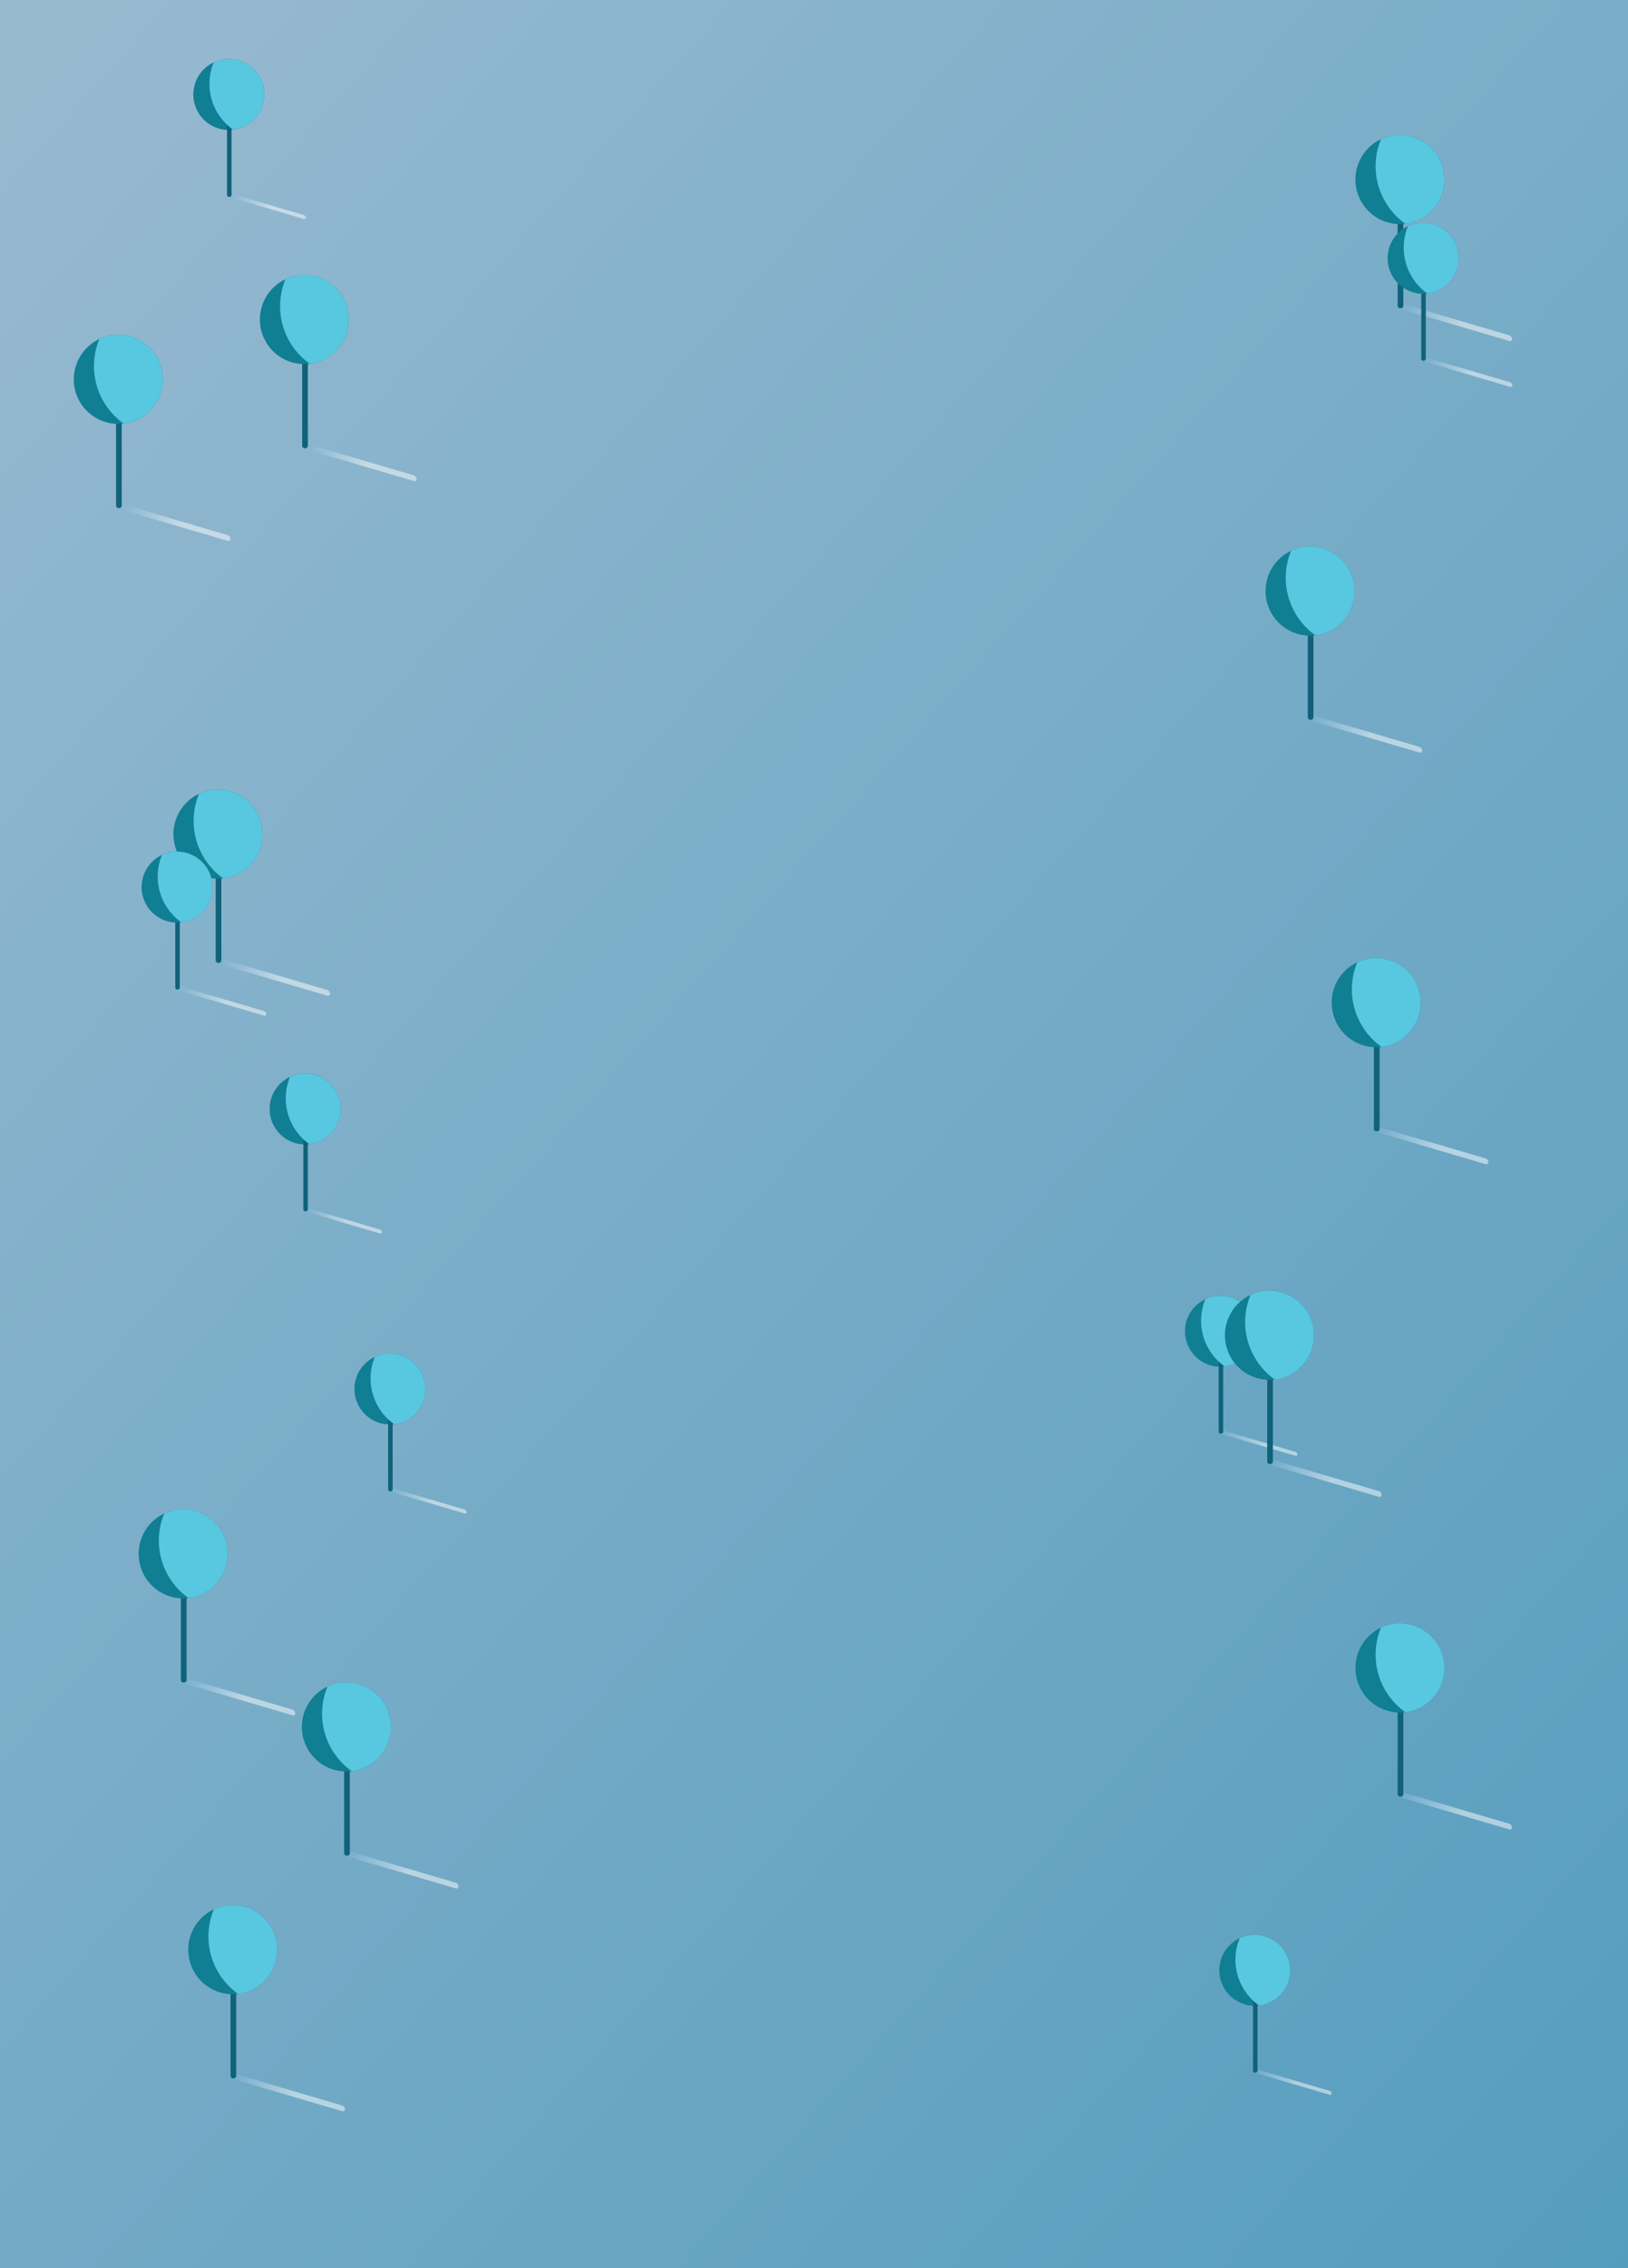 <?xml version="1.0" encoding="UTF-8"?>
<svg fill="none" viewBox="0 0 3840 5346" xmlns="http://www.w3.org/2000/svg">
<rect x="0" y="0" width="3840" height="5346" fill="#333333" stroke="none"/>
<g clip-path="url(#t)">
<path d="m3840 5345.5-3840 0.13-8.6837e-4 -5345.6h3840v5345.5z" fill="url(#s)"/>
<path d="m2874.6 3373.2c-0.03-0.56 0.07-1.12 0.32-1.63 0.24-0.51 0.6-0.94 1.06-1.27 0.45-0.33 0.99-0.54 1.54-0.6 0.56-0.07 1.13 0.01 1.65 0.22l176.32 51.83c1.28 0.41 2.39 1.2 3.21 2.26s1.29 2.35 1.36 3.68c0.03 0.56-0.07 1.12-0.32 1.63-0.24 0.51-0.6 0.95-1.06 1.27-0.45 0.33-0.99 0.54-1.54 0.6-0.56 0.07-1.13-0.01-1.65-0.22l-176.32-51.83c-1.28-0.41-2.39-1.2-3.21-2.26-0.81-1.06-1.29-2.34-1.36-3.68z" fill="url(#i)" opacity=".5" style="mix-blend-mode:multiply"/>
<path d="m2962.2 3137.6c0.02 20.43-7.44 40.16-20.97 55.47-13.52 15.3-32.18 25.12-52.44 27.6-3.36 0.42-6.74 0.62-10.13 0.62-16.53 0.01-32.7-4.89-46.45-14.08s-24.47-22.25-30.8-37.54c-6.33-15.28-7.99-32.11-4.77-48.34 3.23-16.23 11.19-31.13 22.88-42.83 11.69-11.71 26.59-19.67 42.8-22.9 16.22-3.23 33.03-1.57 48.3 4.77 15.28 6.34 28.33 17.06 37.51 30.83 9.18 13.76 14.08 29.94 14.07 46.48v-0.08z" fill="#107E93"/>
<path d="m2880.3 3161.9h-0.96c-2.68 0-4.85 2.17-4.85 4.86v207.37c0 2.69 2.17 4.86 4.85 4.86h0.96c2.68 0 4.85-2.17 4.85-4.86v-207.37c0-2.69-2.17-4.86-4.85-4.86z" fill="#10627A"/>
<path d="m2962.2 3137.6c0.02 20.43-7.44 40.16-20.96 55.47-13.53 15.3-32.19 25.12-52.45 27.6-24.47-17.36-42.32-42.52-50.61-71.37-8.3-28.84-6.55-59.66 4.96-87.37 12.74-5.97 26.78-8.62 40.82-7.72 14.03 0.91 27.62 5.34 39.49 12.89 11.87 7.56 21.64 17.98 28.41 30.32 6.78 12.34 10.33 26.19 10.34 40.26v-0.08z" fill="#57C8DF"/>
<path d="m2955.6 4879.3c-0.03-0.56 0.07-1.12 0.32-1.62 0.24-0.51 0.6-0.95 1.06-1.28 0.45-0.33 0.99-0.53 1.54-0.6 0.56-0.06 1.13 0.01 1.65 0.22l176.32 51.84c1.28 0.41 2.39 1.2 3.21 2.26s1.29 2.34 1.36 3.68c0.03 0.56-0.07 1.12-0.32 1.62-0.24 0.51-0.6 0.95-1.06 1.28-0.45 0.33-0.99 0.53-1.54 0.6-0.56 0.07-1.13-0.01-1.65-0.22l-176.32-51.84c-1.28-0.41-2.39-1.19-3.21-2.26-0.81-1.06-1.29-2.34-1.36-3.68z" fill="url(#h)" opacity=".5" style="mix-blend-mode:multiply"/>
<path d="m3043.2 4643.6c0.02 20.43-7.44 40.16-20.97 55.46-13.52 15.31-32.18 25.13-52.44 27.6-3.36 0.42-6.74 0.63-10.13 0.63-16.53 0-32.7-4.9-46.45-14.08-13.75-9.19-24.47-22.26-30.8-37.54-6.33-15.29-7.99-32.11-4.77-48.34 3.23-16.23 11.19-31.14 22.88-42.84s26.59-19.67 42.8-22.89c16.22-3.23 33.03-1.57 48.3 4.77 15.28 6.33 28.33 17.06 37.51 30.82s14.08 29.94 14.07 46.49v-0.08z" fill="#107E93"/>
<path d="m2961.3 4667.9h-0.96c-2.68 0-4.85 2.18-4.85 4.86v207.38c0 2.68 2.17 4.86 4.85 4.86h0.96c2.68 0 4.85-2.18 4.85-4.86v-207.38c0-2.68-2.17-4.86-4.85-4.86z" fill="#10627A"/>
<path d="m3043.2 4643.6c0.02 20.44-7.44 40.17-20.96 55.47-13.53 15.31-32.19 25.12-52.45 27.6-24.47-17.35-42.32-42.52-50.61-71.37-8.3-28.84-6.55-59.65 4.96-87.37 12.74-5.97 26.78-8.62 40.82-7.71 14.03 0.9 27.62 5.33 39.49 12.89 11.87 7.55 21.64 17.98 28.41 30.31 6.78 12.34 10.33 26.19 10.34 40.27v-0.09z" fill="#57C8DF"/>
<path d="m915.56 3509.3c-0.034-0.56 0.074-1.12 0.315-1.62 0.24-0.51 0.606-0.95 1.062-1.28s0.988-0.53 1.545-0.6c0.558-0.06 1.123 0.01 1.643 0.22l176.32 51.84c1.28 0.41 2.39 1.2 3.21 2.26s1.29 2.34 1.36 3.68c0.03 0.56-0.07 1.12-0.32 1.62-0.24 0.51-0.6 0.95-1.06 1.28-0.45 0.33-0.99 0.53-1.54 0.6-0.56 0.07-1.13-0.01-1.65-0.22l-176.32-51.84c-1.273-0.41-2.391-1.19-3.206-2.26-0.815-1.06-1.289-2.34-1.359-3.68z" fill="url(#g)" opacity=".5" style="mix-blend-mode:multiply"/>
<path d="m1003.2 3273.6c0.02 20.43-7.442 40.16-20.967 55.46-13.526 15.31-32.183 25.13-52.447 27.6-3.359 0.42-6.741 0.63-10.126 0.63-16.534 0-32.698-4.9-46.449-14.08-13.751-9.19-24.47-22.26-30.801-37.54-6.331-15.29-7.99-32.11-4.766-48.34s11.185-31.14 22.876-42.84 26.587-19.67 42.803-22.89c16.217-3.23 33.025-1.57 48.299 4.77 15.274 6.33 28.326 17.06 37.507 30.82s14.081 29.94 14.071 46.49v-0.08z" fill="#107E93"/>
<path d="m921.28 3297.9h-0.955c-2.681 0-4.855 2.18-4.855 4.86v207.38c0 2.68 2.174 4.86 4.855 4.86h0.955c2.681 0 4.855-2.18 4.855-4.86v-207.38c0-2.68-2.174-4.86-4.855-4.86z" fill="#10627A"/>
<path d="m1003.2 3273.6c0.02 20.44-7.437 40.17-20.963 55.47-13.525 15.31-32.182 25.12-52.447 27.6-24.47-17.35-42.317-42.52-50.612-71.37-8.295-28.84-6.545-59.65 4.964-87.37 12.74-5.97 26.778-8.62 40.814-7.71 14.037 0.9 27.619 5.33 39.489 12.89 11.87 7.55 21.645 17.98 28.419 30.31 6.775 12.34 10.326 26.19 10.336 40.27v-0.09z" fill="#57C8DF"/>
<path d="m535.56 458.26c-0.034-0.561 0.074-1.121 0.315-1.628 0.24-0.508 0.606-0.946 1.062-1.274s0.988-0.534 1.545-0.601c0.558-0.066 1.123 0.011 1.643 0.222l176.33 51.834c1.272 0.41 2.39 1.198 3.205 2.259 0.815 1.06 1.289 2.344 1.359 3.68 0.035 0.561-0.073 1.121-0.314 1.629-0.241 0.507-0.607 0.946-1.063 1.273-0.456 0.328-0.987 0.535-1.545 0.601-0.557 0.066-1.122-0.01-1.642-0.222l-176.33-51.833c-1.273-0.411-2.391-1.199-3.206-2.259-0.815-1.061-1.289-2.344-1.359-3.681z" fill="url(#f)" opacity=".5" style="mix-blend-mode:multiply"/>
<path d="m623.16 222.61c0.019 20.432-7.439 40.164-20.964 55.468-13.526 15.304-32.183 25.122-52.447 27.598-3.359 0.419-6.741 0.627-10.126 0.623-16.534 9e-3 -32.698-4.891-46.449-14.079-13.751-9.189-24.47-22.252-30.801-37.539-6.331-15.286-7.99-32.108-4.766-48.338s11.185-31.138 22.876-42.839 26.587-19.668 42.803-22.895c16.217-3.226 33.025-1.566 48.299 4.77 15.274 6.337 28.326 17.064 37.507 30.826 9.181 13.763 14.076 29.941 14.068 46.488v-0.083z" fill="#107E93"/>
<path d="m541.28 246.9h-0.955c-2.681 0-4.855 2.176-4.855 4.86v207.38c0 2.683 2.174 4.859 4.855 4.859h0.955c2.681 0 4.855-2.176 4.855-4.859v-207.38c0-2.684-2.174-4.86-4.855-4.86z" fill="#10627A"/>
<path d="m623.16 222.6c0.018 20.432-7.439 40.164-20.965 55.468-13.525 15.304-32.182 25.122-52.447 27.598-24.47-17.355-42.317-42.52-50.612-71.365s-6.545-59.656 4.964-87.374c12.74-5.966 26.778-8.62 40.814-7.715 14.037 0.905 27.619 5.339 39.489 12.892 11.87 7.552 21.645 17.98 28.419 30.317 6.775 12.337 10.33 26.185 10.338 40.262v-0.083z" fill="#57C8DF"/>
<path d="m715.56 2849.3c-0.034-0.56 0.074-1.12 0.315-1.62 0.24-0.51 0.606-0.95 1.062-1.28s0.988-0.53 1.545-0.6c0.558-0.06 1.123 0.01 1.643 0.22l176.33 51.84c1.272 0.41 2.39 1.2 3.205 2.26s1.289 2.34 1.359 3.68c0.035 0.56-0.073 1.12-0.314 1.62-0.241 0.51-0.607 0.95-1.063 1.28s-0.987 0.53-1.545 0.6c-0.557 0.07-1.122-0.01-1.642-0.22l-176.33-51.84c-1.273-0.41-2.391-1.19-3.206-2.26-0.815-1.06-1.289-2.34-1.359-3.68z" fill="url(#e)" opacity=".5" style="mix-blend-mode:multiply"/>
<path d="m803.16 2613.6c0.019 20.43-7.439 40.16-20.964 55.46-13.526 15.31-32.183 25.13-52.447 27.6-3.359 0.42-6.741 0.63-10.126 0.63-16.534 0-32.698-4.9-46.449-14.08-13.751-9.19-24.47-22.26-30.801-37.54-6.331-15.29-7.99-32.11-4.766-48.34s11.185-31.14 22.876-42.84 26.587-19.67 42.803-22.89c16.217-3.23 33.025-1.57 48.299 4.77 15.274 6.33 28.326 17.06 37.507 30.82s14.076 29.94 14.068 46.49v-0.08z" fill="#107E93"/>
<path d="m721.28 2637.9h-0.955c-2.681 0-4.855 2.18-4.855 4.86v207.38c0 2.68 2.174 4.86 4.855 4.86h0.955c2.681 0 4.855-2.18 4.855-4.86v-207.38c0-2.68-2.174-4.86-4.855-4.86z" fill="#10627A"/>
<path d="m803.16 2613.6c0.018 20.44-7.439 40.17-20.965 55.47-13.525 15.31-32.182 25.12-52.447 27.6-24.47-17.35-42.317-42.52-50.612-71.37-8.295-28.84-6.545-59.65 4.964-87.37 12.74-5.97 26.778-8.62 40.814-7.71 14.037 0.9 27.619 5.33 39.489 12.89 11.87 7.55 21.645 17.98 28.419 30.31 6.775 12.34 10.33 26.19 10.338 40.27v-0.09z" fill="#57C8DF"/>
<path d="m2988.7 3443.5c-0.05-0.82 0.11-1.64 0.46-2.39 0.35-0.74 0.89-1.38 1.56-1.86s1.45-0.77 2.27-0.86 1.65 0.03 2.4 0.35l256.72 75.44c1.86 0.6 3.49 1.74 4.69 3.29 1.19 1.55 1.89 3.42 2 5.38 0.05 0.82-0.1 1.64-0.46 2.38-0.35 0.75-0.89 1.39-1.56 1.87-0.67 0.47-1.45 0.77-2.27 0.86s-1.64-0.04-2.4-0.36l-256.72-75.43c-1.85-0.6-3.49-1.75-4.68-3.3s-1.89-3.42-2.01-5.37z" fill="url(#d)" opacity=".5" style="mix-blend-mode:multiply"/>
<path d="m2996.3 3177.7h-1.24c-3.36 0-6.09 2.72-6.09 6.09v260.61c0 3.37 2.73 6.09 6.09 6.09h1.24c3.36 0 6.08-2.72 6.08-6.09v-260.61c0-3.37-2.72-6.09-6.08-6.09z" fill="#10627A"/>
<path d="m3099.2 3147.1c0 25.65-9.37 50.42-26.36 69.64-16.98 19.21-40.4 31.55-65.84 34.68-4.23 0.51-8.48 0.77-12.75 0.77-20.76 0-41.07-6.16-58.33-17.71-17.27-11.55-30.73-27.96-38.68-47.17-7.95-19.2-10.03-40.33-5.98-60.72 4.06-20.38 14.06-39.11 28.74-53.81 14.69-14.7 33.4-24.71 53.77-28.76 20.37-4.06 41.48-1.97 60.67 5.98s35.59 21.42 47.13 38.71c11.53 17.28 17.69 37.6 17.69 58.39h-0.06z" fill="#107E93"/>
<path d="m3099.2 3147.1c0.01 25.66-9.36 50.43-26.35 69.65-16.98 19.21-40.4 31.55-65.84 34.68-30.77-21.8-53.22-53.43-63.64-89.69-10.43-36.26-8.22-74.99 6.27-109.82 16.01-7.49 33.65-10.83 51.28-9.69 17.64 1.14 34.71 6.71 49.62 16.2 14.92 9.49 27.21 22.59 35.72 38.09 8.52 15.5 12.99 32.9 13.01 50.58h-0.07z" fill="#57C8DF"/>
<path d="m426.46 3958.5c-0.054-0.82 0.103-1.64 0.456-2.39 0.353-0.74 0.891-1.38 1.562-1.86s1.452-0.77 2.27-0.86 1.645 0.03 2.402 0.35l256.72 75.44c1.86 0.6 3.495 1.74 4.69 3.29 1.194 1.55 1.892 3.42 2.001 5.38 0.054 0.82-0.103 1.64-0.457 2.38-0.353 0.75-0.891 1.39-1.561 1.87-0.671 0.47-1.453 0.77-2.271 0.86s-1.645-0.04-2.402-0.36l-256.72-75.43c-1.857-0.6-3.49-1.75-4.684-3.3s-1.893-3.42-2.006-5.37z" fill="url(#c)" opacity=".5" style="mix-blend-mode:multiply"/>
<path d="m434.05 3692.7h-1.238c-3.362 0-6.088 2.72-6.088 6.09v260.61c0 3.37 2.726 6.09 6.088 6.09h1.238c3.362 0 6.088-2.72 6.088-6.09v-260.61c0-3.37-2.726-6.09-6.088-6.09z" fill="#10627A"/>
<path d="m536.95 3662.1c4e-3 25.65-9.369 50.42-26.352 69.64-16.982 19.21-40.402 31.55-65.844 34.68-4.229 0.51-8.486 0.77-12.746 0.77-20.768 0-41.071-6.16-58.339-17.71-17.269-11.55-30.728-27.96-38.676-47.17-7.947-19.2-10.027-40.33-5.975-60.72 4.052-20.38 14.053-39.11 28.738-53.81 14.686-14.7 33.397-24.71 53.766-28.76 20.37-4.06 41.484-1.97 60.671 5.98 19.188 7.95 35.588 21.42 47.127 38.71 11.538 17.28 17.697 37.6 17.697 58.39h-0.067z" fill="#107E93"/>
<path d="m536.95 3662.1c3e-3 25.66-9.369 50.43-26.352 69.65-16.983 19.21-40.402 31.55-65.844 34.68-30.771-21.8-53.215-53.43-63.642-89.69-10.426-36.26-8.215-74.99 6.27-109.82 16.01-7.49 33.65-10.83 51.287-9.69 17.638 1.14 34.704 6.71 49.62 16.2 14.917 9.49 27.202 22.59 35.719 38.09s12.991 32.9 13.009 50.58h-0.067z" fill="#57C8DF"/>
<path d="m712.46 1049.5c-0.054-0.82 0.103-1.64 0.456-2.39 0.353-0.74 0.891-1.38 1.562-1.86s1.452-0.77 2.27-0.86 1.645 0.03 2.402 0.36l256.72 75.43c1.86 0.6 3.495 1.75 4.69 3.29 1.194 1.55 1.892 3.43 2.001 5.38 0.054 0.82-0.103 1.64-0.457 2.39-0.353 0.74-0.891 1.38-1.561 1.86-0.671 0.47-1.453 0.77-2.271 0.86s-1.645-0.04-2.402-0.36l-256.72-75.43c-1.857-0.6-3.49-1.75-4.684-3.3s-1.893-3.42-2.006-5.37z" fill="url(#b)" opacity=".5" style="mix-blend-mode:multiply"/>
<path d="m720.05 783.66h-1.238c-3.362 0-6.088 2.728-6.088 6.094v260.61c0 3.36 2.726 6.09 6.088 6.09h1.238c3.362 0 6.088-2.73 6.088-6.09v-260.61c0-3.366-2.726-6.094-6.088-6.094z" fill="#10627A"/>
<path d="m822.95 753.1c4e-3 25.655-9.369 50.425-26.352 69.642-16.982 19.217-40.402 31.553-65.844 34.683-4.229 0.51-8.486 0.768-12.746 0.77-20.768 0-41.071-6.163-58.339-17.711-17.269-11.548-30.728-27.962-38.676-47.166-7.947-19.203-10.027-40.334-5.975-60.721 4.052-20.386 14.053-39.113 28.738-53.81 14.686-14.698 33.397-24.707 53.766-28.763 20.37-4.055 41.484-1.973 60.671 5.981 19.188 7.954 35.588 21.425 47.127 38.707 11.538 17.283 17.697 37.602 17.697 58.388h-0.067z" fill="#107E93"/>
<path d="m822.95 753.09c3e-3 25.655-9.369 50.425-26.352 69.642s-40.402 31.553-65.844 34.683c-30.771-21.799-53.215-53.428-63.642-89.687-10.426-36.258-8.215-74.989 6.27-109.82 16.01-7.493 33.65-10.825 51.287-9.687 17.638 1.138 34.704 6.708 49.62 16.197 14.917 9.488 27.202 22.588 35.719 38.088 8.517 15.499 12.991 32.898 13.009 50.587h-0.067z" fill="#57C8DF"/>
<path d="m811.46 4366.5c-0.054-0.82 0.103-1.64 0.456-2.39 0.353-0.74 0.891-1.38 1.562-1.86s1.452-0.77 2.27-0.86 1.645 0.03 2.402 0.35l256.71 75.44c1.86 0.6 3.5 1.74 4.69 3.29 1.2 1.55 1.89 3.42 2 5.38 0.06 0.82-0.1 1.64-0.45 2.38-0.36 0.75-0.89 1.39-1.56 1.87-0.68 0.47-1.46 0.77-2.27 0.86-0.82 0.09-1.65-0.04-2.41-0.36l-256.71-75.43c-1.857-0.6-3.49-1.75-4.684-3.3s-1.893-3.42-2.006-5.37z" fill="url(#a)" opacity=".5" style="mix-blend-mode:multiply"/>
<path d="m819.05 4100.7h-1.238c-3.362 0-6.088 2.72-6.088 6.09v260.61c0 3.37 2.726 6.09 6.088 6.09h1.238c3.362 0 6.088-2.72 6.088-6.09v-260.61c0-3.37-2.726-6.09-6.088-6.09z" fill="#10627A"/>
<path d="m921.95 4070.1c4e-3 25.65-9.369 50.42-26.352 69.64-16.982 19.21-40.402 31.55-65.844 34.68-4.229 0.51-8.486 0.77-12.746 0.77-20.768 0-41.071-6.16-58.339-17.71-17.269-11.55-30.728-27.96-38.676-47.17-7.947-19.2-10.027-40.33-5.975-60.72 4.052-20.38 14.053-39.11 28.738-53.81 14.686-14.7 33.397-24.71 53.766-28.76 20.37-4.06 41.484-1.97 60.671 5.98 19.188 7.95 35.588 21.42 47.127 38.71 11.538 17.28 17.697 37.6 17.697 58.39h-0.067z" fill="#107E93"/>
<path d="m921.95 4070.1c3e-3 25.66-9.369 50.43-26.352 69.65-16.983 19.21-40.402 31.55-65.844 34.68-30.771-21.8-53.215-53.43-63.642-89.69-10.426-36.26-8.215-74.99 6.27-109.82 16.01-7.49 33.65-10.83 51.287-9.69 17.638 1.14 34.704 6.71 49.62 16.2 14.917 9.49 27.202 22.59 35.719 38.09s12.991 32.9 13.009 50.58h-0.067z" fill="#57C8DF"/>
<path d="m3296.5 4227.5c-0.06-0.82 0.1-1.64 0.45-2.39 0.36-0.74 0.89-1.38 1.56-1.86s1.46-0.77 2.27-0.86c0.82-0.09 1.65 0.03 2.41 0.35l256.71 75.44c1.86 0.6 3.5 1.74 4.69 3.29 1.2 1.55 1.89 3.42 2 5.38 0.06 0.82-0.1 1.64-0.45 2.38-0.36 0.75-0.89 1.39-1.56 1.87-0.68 0.47-1.46 0.77-2.27 0.86-0.82 0.09-1.65-0.04-2.41-0.36l-256.71-75.43c-1.86-0.6-3.49-1.75-4.69-3.3-1.19-1.55-1.89-3.42-2-5.37z" fill="url(#r)" opacity=".5" style="mix-blend-mode:multiply"/>
<path d="m3304 3961.7h-1.24c-3.36 0-6.09 2.72-6.09 6.09v260.61c0 3.37 2.73 6.09 6.09 6.09h1.24c3.36 0 6.09-2.72 6.09-6.09v-260.61c0-3.37-2.73-6.09-6.09-6.09z" fill="#10627A"/>
<path d="m3407 3931.1c0 25.65-9.37 50.42-26.35 69.64-16.98 19.21-40.4 31.55-65.85 34.68-4.23 0.51-8.48 0.77-12.74 0.77-20.77 0-41.07-6.16-58.34-17.71s-30.73-27.96-38.68-47.17c-7.94-19.2-10.02-40.33-5.97-60.72 4.05-20.38 14.05-39.11 28.74-53.81 14.68-14.7 33.39-24.71 53.76-28.76 20.37-4.06 41.49-1.97 60.67 5.98 19.19 7.95 35.59 21.42 47.13 38.71 11.54 17.28 17.7 37.6 17.7 58.39h-0.07z" fill="#107E93"/>
<path d="m3407 3931.1c0 25.66-9.37 50.43-26.35 69.65-16.99 19.21-40.41 31.55-65.85 34.68-30.77-21.8-53.21-53.43-63.64-89.69s-8.22-74.99 6.27-109.82c16.01-7.49 33.65-10.83 51.29-9.69 17.63 1.14 34.7 6.71 49.62 16.2 14.91 9.49 27.2 22.59 35.72 38.09 8.51 15.5 12.99 32.9 13 50.58h-0.06z" fill="#57C8DF"/>
<path d="m508.46 2262.5c-0.054-0.82 0.103-1.64 0.456-2.39 0.353-0.74 0.891-1.38 1.562-1.86s1.452-0.77 2.27-0.86 1.645 0.03 2.402 0.36l256.72 75.43c1.86 0.6 3.495 1.75 4.69 3.29 1.194 1.55 1.892 3.43 2.001 5.38 0.054 0.82-0.103 1.64-0.457 2.39-0.353 0.74-0.891 1.38-1.561 1.86-0.671 0.47-1.453 0.77-2.271 0.86s-1.645-0.04-2.402-0.36l-256.72-75.43c-1.857-0.6-3.49-1.75-4.684-3.3s-1.893-3.42-2.006-5.37z" fill="url(#q)" opacity=".5" style="mix-blend-mode:multiply"/>
<path d="m516.05 1996.7h-1.238c-3.362 0-6.088 2.73-6.088 6.1v260.61c0 3.36 2.726 6.09 6.088 6.09h1.238c3.362 0 6.088-2.73 6.088-6.09v-260.61c0-3.37-2.726-6.1-6.088-6.1z" fill="#10627A"/>
<path d="m618.95 1966.1c4e-3 25.65-9.369 50.42-26.352 69.64-16.982 19.21-40.402 31.55-65.844 34.68-4.229 0.51-8.486 0.77-12.746 0.77-20.768 0-41.071-6.16-58.339-17.71-17.269-11.55-30.728-27.96-38.676-47.17-7.947-19.2-10.027-40.33-5.975-60.72 4.052-20.38 14.053-39.11 28.738-53.81 14.686-14.7 33.397-24.71 53.766-28.76 20.37-4.06 41.484-1.97 60.671 5.98 19.188 7.95 35.588 21.42 47.127 38.71 11.538 17.28 17.697 37.6 17.697 58.39h-0.067z" fill="#107E93"/>
<path d="m618.95 1966.1c3e-3 25.66-9.369 50.43-26.352 69.65-16.983 19.21-40.402 31.55-65.844 34.68-30.771-21.8-53.215-53.43-63.642-89.69-10.426-36.26-8.215-74.99 6.27-109.82 16.01-7.49 33.65-10.83 51.287-9.69 17.638 1.14 34.704 6.71 49.62 16.2 14.917 9.49 27.202 22.59 35.719 38.09s12.991 32.9 13.009 50.58h-0.067z" fill="#57C8DF"/>
<path d="m273.46 1190.5c-0.054-0.82 0.103-1.64 0.456-2.39 0.353-0.74 0.891-1.38 1.562-1.86s1.452-0.77 2.27-0.86 1.645 0.03 2.402 0.36l256.72 75.43c1.86 0.6 3.495 1.75 4.69 3.29 1.194 1.55 1.892 3.43 2.001 5.38 0.054 0.82-0.103 1.64-0.457 2.39-0.353 0.74-0.891 1.38-1.561 1.86-0.671 0.47-1.453 0.77-2.271 0.86s-1.645-0.04-2.402-0.36l-256.72-75.43c-1.857-0.6-3.49-1.75-4.684-3.3s-1.893-3.42-2.006-5.37z" fill="url(#p)" opacity=".5" style="mix-blend-mode:multiply"/>
<path d="m281.05 924.66h-1.238c-3.362 0-6.088 2.728-6.088 6.094v260.61c0 3.36 2.726 6.09 6.088 6.09h1.238c3.362 0 6.088-2.73 6.088-6.09v-260.61c0-3.366-2.726-6.094-6.088-6.094z" fill="#10627A"/>
<path d="m383.95 894.1c4e-3 25.655-9.369 50.425-26.352 69.642-16.982 19.217-40.402 31.553-65.844 34.683-4.229 0.51-8.486 0.768-12.746 0.77-20.768 0-41.071-6.163-58.339-17.711-17.269-11.548-30.728-27.962-38.676-47.166-7.947-19.203-10.027-40.334-5.975-60.721 4.052-20.386 14.053-39.113 28.738-53.81 14.686-14.698 33.397-24.707 53.766-28.763 20.37-4.055 41.484-1.973 60.671 5.981 19.188 7.954 35.588 21.425 47.127 38.707 11.538 17.283 17.697 37.602 17.697 58.388h-0.067z" fill="#107E93"/>
<path d="m383.95 894.09c3e-3 25.655-9.369 50.425-26.352 69.642s-40.402 31.553-65.844 34.683c-30.771-21.799-53.215-53.428-63.642-89.687-10.426-36.258-8.215-74.989 6.27-109.82 16.01-7.493 33.65-10.825 51.287-9.687 17.638 1.138 34.704 6.708 49.62 16.197 14.917 9.488 27.202 22.588 35.719 38.088 8.517 15.499 12.991 32.898 13.009 50.587h-0.067z" fill="#57C8DF"/>
<path d="m543.46 4891.5c-0.054-0.82 0.103-1.64 0.456-2.39 0.353-0.74 0.891-1.38 1.562-1.86s1.452-0.77 2.27-0.86 1.645 0.03 2.402 0.35l256.72 75.44c1.86 0.6 3.495 1.74 4.69 3.29 1.194 1.55 1.892 3.42 2.001 5.38 0.054 0.82-0.103 1.64-0.457 2.38-0.353 0.75-0.891 1.39-1.561 1.87-0.671 0.47-1.453 0.77-2.271 0.86s-1.645-0.04-2.402-0.36l-256.72-75.43c-1.857-0.6-3.49-1.75-4.684-3.3s-1.893-3.42-2.006-5.37z" fill="url(#o)" opacity=".5" style="mix-blend-mode:multiply"/>
<path d="m551.05 4625.7h-1.238c-3.362 0-6.088 2.72-6.088 6.09v260.61c0 3.37 2.726 6.09 6.088 6.09h1.238c3.362 0 6.088-2.72 6.088-6.09v-260.61c0-3.37-2.726-6.09-6.088-6.09z" fill="#10627A"/>
<path d="m653.95 4595.1c4e-3 25.65-9.369 50.42-26.352 69.64-16.982 19.21-40.402 31.55-65.844 34.68-4.229 0.51-8.486 0.77-12.746 0.77-20.768 0-41.071-6.16-58.339-17.71-17.269-11.55-30.728-27.96-38.676-47.17-7.947-19.2-10.027-40.33-5.975-60.72 4.052-20.38 14.053-39.11 28.738-53.81 14.686-14.7 33.397-24.71 53.766-28.76 20.37-4.06 41.484-1.97 60.671 5.98 19.188 7.95 35.588 21.42 47.127 38.71 11.538 17.28 17.697 37.6 17.697 58.39h-0.067z" fill="#107E93"/>
<path d="m653.95 4595.1c3e-3 25.66-9.369 50.43-26.352 69.65-16.983 19.21-40.402 31.55-65.844 34.68-30.771-21.8-53.215-53.43-63.642-89.69-10.426-36.26-8.215-74.99 6.27-109.82 16.01-7.49 33.65-10.83 51.287-9.69 17.638 1.14 34.704 6.71 49.62 16.2 14.917 9.49 27.202 22.59 35.719 38.09s12.991 32.9 13.009 50.58h-0.067z" fill="#57C8DF"/>
<path d="m3296.5 719.5c-0.06-0.822 0.1-1.644 0.45-2.388 0.36-0.743 0.89-1.384 1.56-1.861 0.67-0.476 1.46-0.773 2.27-0.862 0.82-0.088 1.65 0.034 2.41 0.356l256.71 75.432c1.86 0.599 3.5 1.748 4.69 3.296 1.2 1.548 1.89 3.422 2 5.375 0.06 0.822-0.1 1.644-0.45 2.387-0.36 0.744-0.89 1.385-1.56 1.861-0.68 0.477-1.46 0.774-2.27 0.862-0.82 0.089-1.65-0.034-2.41-0.356l-256.71-75.431c-1.86-0.603-3.49-1.754-4.69-3.301-1.19-1.547-1.89-3.419-2-5.37z" fill="url(#n)" opacity=".5" style="mix-blend-mode:multiply"/>
<path d="m3304 453.66h-1.24c-3.36 0-6.09 2.728-6.09 6.094v260.61c0 3.366 2.73 6.094 6.09 6.094h1.24c3.36 0 6.09-2.728 6.09-6.094v-260.61c0-3.366-2.73-6.094-6.09-6.094z" fill="#10627A"/>
<path d="m3407 423.1c0 25.655-9.37 50.425-26.35 69.642s-40.4 31.553-65.85 34.683c-4.23 0.51-8.48 0.768-12.74 0.77-20.77 0-41.07-6.163-58.34-17.711s-30.73-27.962-38.68-47.166c-7.94-19.203-10.02-40.334-5.97-60.721 4.05-20.386 14.05-39.113 28.74-53.81 14.68-14.698 33.39-24.707 53.76-28.763 20.37-4.055 41.49-1.973 60.67 5.981 19.19 7.954 35.59 21.425 47.13 38.707 11.54 17.283 17.7 37.602 17.7 58.388h-0.07z" fill="#107E93"/>
<path d="m3407 423.09c0 25.655-9.37 50.425-26.35 69.642-16.99 19.217-40.41 31.553-65.85 34.683-30.77-21.799-53.21-53.428-63.64-89.687-10.43-36.258-8.22-74.989 6.27-109.82 16.01-7.493 33.65-10.825 51.29-9.687 17.63 1.138 34.7 6.708 49.62 16.197 14.91 9.488 27.2 22.588 35.72 38.088 8.51 15.499 12.99 32.898 13 50.587h-0.06z" fill="#57C8DF"/>
<path d="m3084.5 1689.5c-0.06-0.82 0.1-1.64 0.45-2.39 0.36-0.74 0.89-1.38 1.56-1.86s1.46-0.77 2.27-0.86c0.82-0.09 1.65 0.03 2.41 0.36l256.71 75.43c1.86 0.6 3.5 1.75 4.69 3.29 1.2 1.55 1.89 3.43 2 5.38 0.06 0.82-0.1 1.64-0.45 2.39-0.36 0.74-0.89 1.38-1.56 1.86-0.68 0.47-1.46 0.77-2.27 0.86-0.82 0.09-1.65-0.04-2.41-0.36l-256.71-75.43c-1.86-0.6-3.49-1.75-4.69-3.3-1.19-1.55-1.89-3.42-2-5.37z" fill="url(#m)" opacity=".5" style="mix-blend-mode:multiply"/>
<path d="m3092 1423.7h-1.24c-3.36 0-6.09 2.73-6.09 6.1v260.61c0 3.36 2.73 6.09 6.09 6.09h1.24c3.36 0 6.09-2.73 6.09-6.09v-260.61c0-3.37-2.73-6.1-6.09-6.1z" fill="#10627A"/>
<path d="m3195 1393.1c0 25.65-9.37 50.42-26.35 69.64-16.98 19.21-40.4 31.55-65.85 34.68-4.23 0.51-8.48 0.77-12.74 0.77-20.77 0-41.07-6.16-58.34-17.71s-30.73-27.96-38.68-47.17c-7.94-19.2-10.02-40.33-5.97-60.72 4.05-20.38 14.05-39.11 28.74-53.81 14.68-14.7 33.39-24.71 53.76-28.76 20.37-4.06 41.49-1.97 60.67 5.98 19.19 7.95 35.59 21.42 47.13 38.71 11.54 17.28 17.7 37.6 17.7 58.39h-0.07z" fill="#107E93"/>
<path d="m3195 1393.1c0 25.66-9.37 50.43-26.35 69.65-16.99 19.21-40.41 31.55-65.85 34.68-30.77-21.8-53.21-53.43-63.64-89.69s-8.22-74.99 6.27-109.82c16.01-7.49 33.65-10.83 51.29-9.69 17.63 1.14 34.7 6.71 49.62 16.2 14.91 9.49 27.2 22.59 35.72 38.09 8.51 15.5 12.99 32.9 13 50.58h-0.06z" fill="#57C8DF"/>
<path d="m3240.5 2659.5c-0.06-0.82 0.1-1.64 0.45-2.39 0.36-0.74 0.89-1.38 1.56-1.86s1.46-0.77 2.27-0.86c0.82-0.09 1.65 0.03 2.41 0.36l256.71 75.43c1.86 0.6 3.5 1.75 4.69 3.29 1.2 1.55 1.89 3.43 2 5.38 0.06 0.82-0.1 1.64-0.45 2.39-0.36 0.74-0.89 1.38-1.56 1.86-0.68 0.47-1.46 0.77-2.27 0.86-0.82 0.09-1.65-0.04-2.41-0.36l-256.71-75.43c-1.86-0.6-3.49-1.75-4.69-3.3-1.19-1.55-1.89-3.42-2-5.37z" fill="url(#l)" opacity=".5" style="mix-blend-mode:multiply"/>
<path d="m3248 2393.7h-1.24c-3.36 0-6.09 2.73-6.09 6.1v260.61c0 3.36 2.73 6.09 6.09 6.09h1.24c3.36 0 6.09-2.73 6.09-6.09v-260.61c0-3.37-2.73-6.1-6.09-6.1z" fill="#10627A"/>
<path d="m3351 2363.1c0 25.65-9.37 50.42-26.35 69.64-16.98 19.21-40.4 31.55-65.85 34.68-4.23 0.51-8.48 0.77-12.74 0.77-20.77 0-41.07-6.16-58.34-17.71s-30.73-27.96-38.68-47.17c-7.94-19.2-10.02-40.33-5.97-60.72 4.05-20.38 14.05-39.11 28.74-53.81 14.68-14.7 33.39-24.71 53.76-28.76 20.37-4.06 41.49-1.97 60.67 5.98 19.19 7.95 35.59 21.42 47.13 38.71 11.54 17.28 17.7 37.6 17.7 58.39h-0.07z" fill="#107E93"/>
<path d="m3351 2363.1c0 25.66-9.37 50.43-26.35 69.65-16.99 19.21-40.41 31.55-65.85 34.68-30.77-21.8-53.21-53.43-63.64-89.69s-8.22-74.99 6.27-109.82c16.01-7.49 33.65-10.83 51.29-9.69 17.63 1.14 34.7 6.71 49.62 16.2 14.91 9.49 27.2 22.59 35.72 38.09 8.51 15.5 12.99 32.9 13 50.58h-0.06z" fill="#57C8DF"/>
<path d="m3352.2 844.72c-0.04-0.655 0.08-1.309 0.36-1.901s0.71-1.103 1.25-1.482c0.53-0.38 1.15-0.616 1.8-0.687 0.66-0.07 1.31 0.027 1.92 0.284l204.43 60.067c1.48 0.477 2.78 1.393 3.73 2.625 0.95 1.233 1.51 2.725 1.59 4.281 0.05 0.654-0.08 1.308-0.36 1.9-0.28 0.593-0.71 1.103-1.24 1.482-0.54 0.38-1.16 0.616-1.81 0.687-0.65 0.07-1.31-0.027-1.91-0.284l-204.43-60.067c-1.48-0.481-2.78-1.397-3.73-2.629s-1.51-2.722-1.6-4.276z" fill="url(#k)" opacity=".5" style="mix-blend-mode:multiply"/>
<path d="m3358.2 633.03h-0.98c-2.68 0-4.85 2.173-4.85 4.853v207.53c0 2.68 2.17 4.852 4.85 4.852h0.98c2.68 0 4.85-2.172 4.85-4.852v-207.53c0-2.68-2.17-4.853-4.85-4.853z" fill="#10627A"/>
<path d="m3440.2 608.69c0 20.43-7.46 40.155-20.99 55.458-13.52 15.302-32.17 25.126-52.43 27.619-3.37 0.406-6.76 0.611-10.15 0.613-16.54 0-32.71-4.908-46.46-14.104s-24.47-22.267-30.79-37.559c-6.33-15.292-7.99-32.119-4.76-48.354 3.22-16.234 11.19-31.146 22.88-42.85 11.7-11.704 26.6-19.675 42.82-22.904s33.03-1.572 48.31 4.763c15.28 6.334 28.34 17.06 37.53 30.823s14.09 29.943 14.09 46.495h-0.05z" fill="#107E93"/>
<path d="m3440.2 608.69c0.01 20.43-7.46 40.155-20.98 55.457-13.52 15.303-32.17 25.127-52.43 27.619-24.51-17.359-42.38-42.545-50.68-71.419-8.31-28.873-6.54-59.715 4.99-87.455 12.75-5.967 26.8-8.62 40.84-7.714 14.05 0.907 27.64 5.343 39.52 12.899 11.87 7.555 21.66 17.987 28.44 30.33 6.78 12.342 10.34 26.197 10.36 40.283h-0.06z" fill="#57C8DF"/>
<path d="m413.2 2326.7c-0.043-0.65 0.082-1.31 0.363-1.9s0.709-1.1 1.244-1.48c0.534-0.38 1.156-0.62 1.808-0.69 0.651-0.07 1.31 0.03 1.913 0.28l204.43 60.07c1.482 0.48 2.784 1.39 3.735 2.63 0.951 1.23 1.506 2.72 1.593 4.28 0.043 0.65-0.082 1.31-0.363 1.9-0.282 0.59-0.71 1.1-1.244 1.48s-1.156 0.62-1.808 0.69c-0.651 0.07-1.31-0.03-1.913-0.29l-204.43-60.06c-1.48-0.48-2.78-1.4-3.73-2.63-0.951-1.23-1.508-2.73-1.598-4.28z" fill="url(#j)" opacity=".5" style="mix-blend-mode:multiply"/>
<path d="m419.24 2115h-0.986c-2.677 0-4.848 2.18-4.848 4.86v207.53c0 2.68 2.171 4.85 4.848 4.85h0.986c2.678 0 4.848-2.17 4.848-4.85v-207.53c0-2.68-2.17-4.86-4.848-4.86z" fill="#10627A"/>
<path d="m501.19 2090.7c3e-3 20.43-7.46 40.15-20.984 55.46-13.524 15.3-32.173 25.12-52.433 27.62-3.368 0.4-6.757 0.61-10.15 0.61-16.538 0-32.705-4.91-46.457-14.11-13.751-9.19-24.469-22.26-30.798-37.55-6.329-15.3-7.985-32.12-4.758-48.36 3.226-16.23 11.19-31.14 22.885-42.85 11.694-11.7 26.594-19.67 42.815-22.9s33.034-1.57 48.313 4.76c15.28 6.33 28.34 17.06 37.528 30.82 9.188 13.77 14.093 29.95 14.093 46.5h-0.054z" fill="#107E93"/>
<path d="m501.18 2090.7c3e-3 20.43-7.46 40.15-20.984 55.46-13.524 15.3-32.173 25.12-52.433 27.62-24.504-17.36-42.376-42.55-50.679-71.42-8.303-28.88-6.542-59.72 4.993-87.46 12.749-5.97 26.795-8.62 40.841-7.71 14.045 0.9 27.635 5.34 39.513 12.9 11.878 7.55 21.661 17.98 28.443 30.33 6.783 12.34 10.345 26.19 10.36 40.28h-0.054z" fill="#57C8DF"/>
</g>
<defs>
<linearGradient id="s" x1="2871.9" x2="-3648.2" y1="7163" y2="1370.2" gradientUnits="userSpaceOnUse">
<stop stop-color="#509BBC" offset="0"/>
<stop stop-color="#ABC2D6" offset="1"/>
</linearGradient>
<linearGradient id="i" x1="2977.2" x2="2790.6" y1="3403.4" y2="3349.2" gradientUnits="userSpaceOnUse">
<stop stop-color="#fff" offset="0"/>
<stop stop-color="#006DB1" offset="1"/>
</linearGradient>
<linearGradient id="h" x1="3058.2" x2="2871.6" y1="4909.4" y2="4855.3" gradientUnits="userSpaceOnUse">
<stop stop-color="#fff" offset="0"/>
<stop stop-color="#006DB1" offset="1"/>
</linearGradient>
<linearGradient id="g" x1="1018.2" x2="831.58" y1="3539.4" y2="3485.3" gradientUnits="userSpaceOnUse">
<stop stop-color="#fff" offset="0"/>
<stop stop-color="#006DB1" offset="1"/>
</linearGradient>
<linearGradient id="f" x1="638.19" x2="451.58" y1="488.38" y2="434.26" gradientUnits="userSpaceOnUse">
<stop stop-color="#fff" offset="0"/>
<stop stop-color="#006DB1" offset="1"/>
</linearGradient>
<linearGradient id="e" x1="818.19" x2="631.58" y1="2879.4" y2="2825.3" gradientUnits="userSpaceOnUse">
<stop stop-color="#fff" offset="0"/>
<stop stop-color="#006DB1" offset="1"/>
</linearGradient>
<linearGradient id="d" x1="3138.2" x2="2866.4" y1="3487.4" y2="3408.5" gradientUnits="userSpaceOnUse">
<stop stop-color="#fff" offset="0"/>
<stop stop-color="#006DB1" offset="1"/>
</linearGradient>
<linearGradient id="c" x1="575.92" x2="304.16" y1="4002.4" y2="3923.5" gradientUnits="userSpaceOnUse">
<stop stop-color="#fff" offset="0"/>
<stop stop-color="#006DB1" offset="1"/>
</linearGradient>
<linearGradient id="b" x1="861.92" x2="590.16" y1="1093.4" y2="1014.5" gradientUnits="userSpaceOnUse">
<stop stop-color="#fff" offset="0"/>
<stop stop-color="#006DB1" offset="1"/>
</linearGradient>
<linearGradient id="a" x1="960.92" x2="689.16" y1="4410.4" y2="4331.5" gradientUnits="userSpaceOnUse">
<stop stop-color="#fff" offset="0"/>
<stop stop-color="#006DB1" offset="1"/>
</linearGradient>
<linearGradient id="r" x1="3445.9" x2="3174.2" y1="4271.4" y2="4192.5" gradientUnits="userSpaceOnUse">
<stop stop-color="#fff" offset="0"/>
<stop stop-color="#006DB1" offset="1"/>
</linearGradient>
<linearGradient id="q" x1="657.92" x2="386.16" y1="2306.4" y2="2227.5" gradientUnits="userSpaceOnUse">
<stop stop-color="#fff" offset="0"/>
<stop stop-color="#006DB1" offset="1"/>
</linearGradient>
<linearGradient id="p" x1="422.92" x2="151.16" y1="1234.4" y2="1155.5" gradientUnits="userSpaceOnUse">
<stop stop-color="#fff" offset="0"/>
<stop stop-color="#006DB1" offset="1"/>
</linearGradient>
<linearGradient id="o" x1="692.92" x2="421.16" y1="4935.4" y2="4856.5" gradientUnits="userSpaceOnUse">
<stop stop-color="#fff" offset="0"/>
<stop stop-color="#006DB1" offset="1"/>
</linearGradient>
<linearGradient id="n" x1="3445.9" x2="3174.2" y1="763.35" y2="684.52" gradientUnits="userSpaceOnUse">
<stop stop-color="#fff" offset="0"/>
<stop stop-color="#006DB1" offset="1"/>
</linearGradient>
<linearGradient id="m" x1="3233.9" x2="2962.2" y1="1733.4" y2="1654.5" gradientUnits="userSpaceOnUse">
<stop stop-color="#fff" offset="0"/>
<stop stop-color="#006DB1" offset="1"/>
</linearGradient>
<linearGradient id="l" x1="3389.9" x2="3118.2" y1="2703.4" y2="2624.5" gradientUnits="userSpaceOnUse">
<stop stop-color="#fff" offset="0"/>
<stop stop-color="#006DB1" offset="1"/>
</linearGradient>
<linearGradient id="k" x1="3471.2" x2="3254.8" y1="879.64" y2="816.87" gradientUnits="userSpaceOnUse">
<stop stop-color="#fff" offset="0"/>
<stop stop-color="#006DB1" offset="1"/>
</linearGradient>
<linearGradient id="j" x1="532.22" x2="315.81" y1="2361.6" y2="2298.9" gradientUnits="userSpaceOnUse">
<stop stop-color="#fff" offset="0"/>
<stop stop-color="#006DB1" offset="1"/>
</linearGradient>
<clipPath id="t">
<rect width="3840" height="5346" fill="#fff"/>
</clipPath>
</defs>
</svg>
